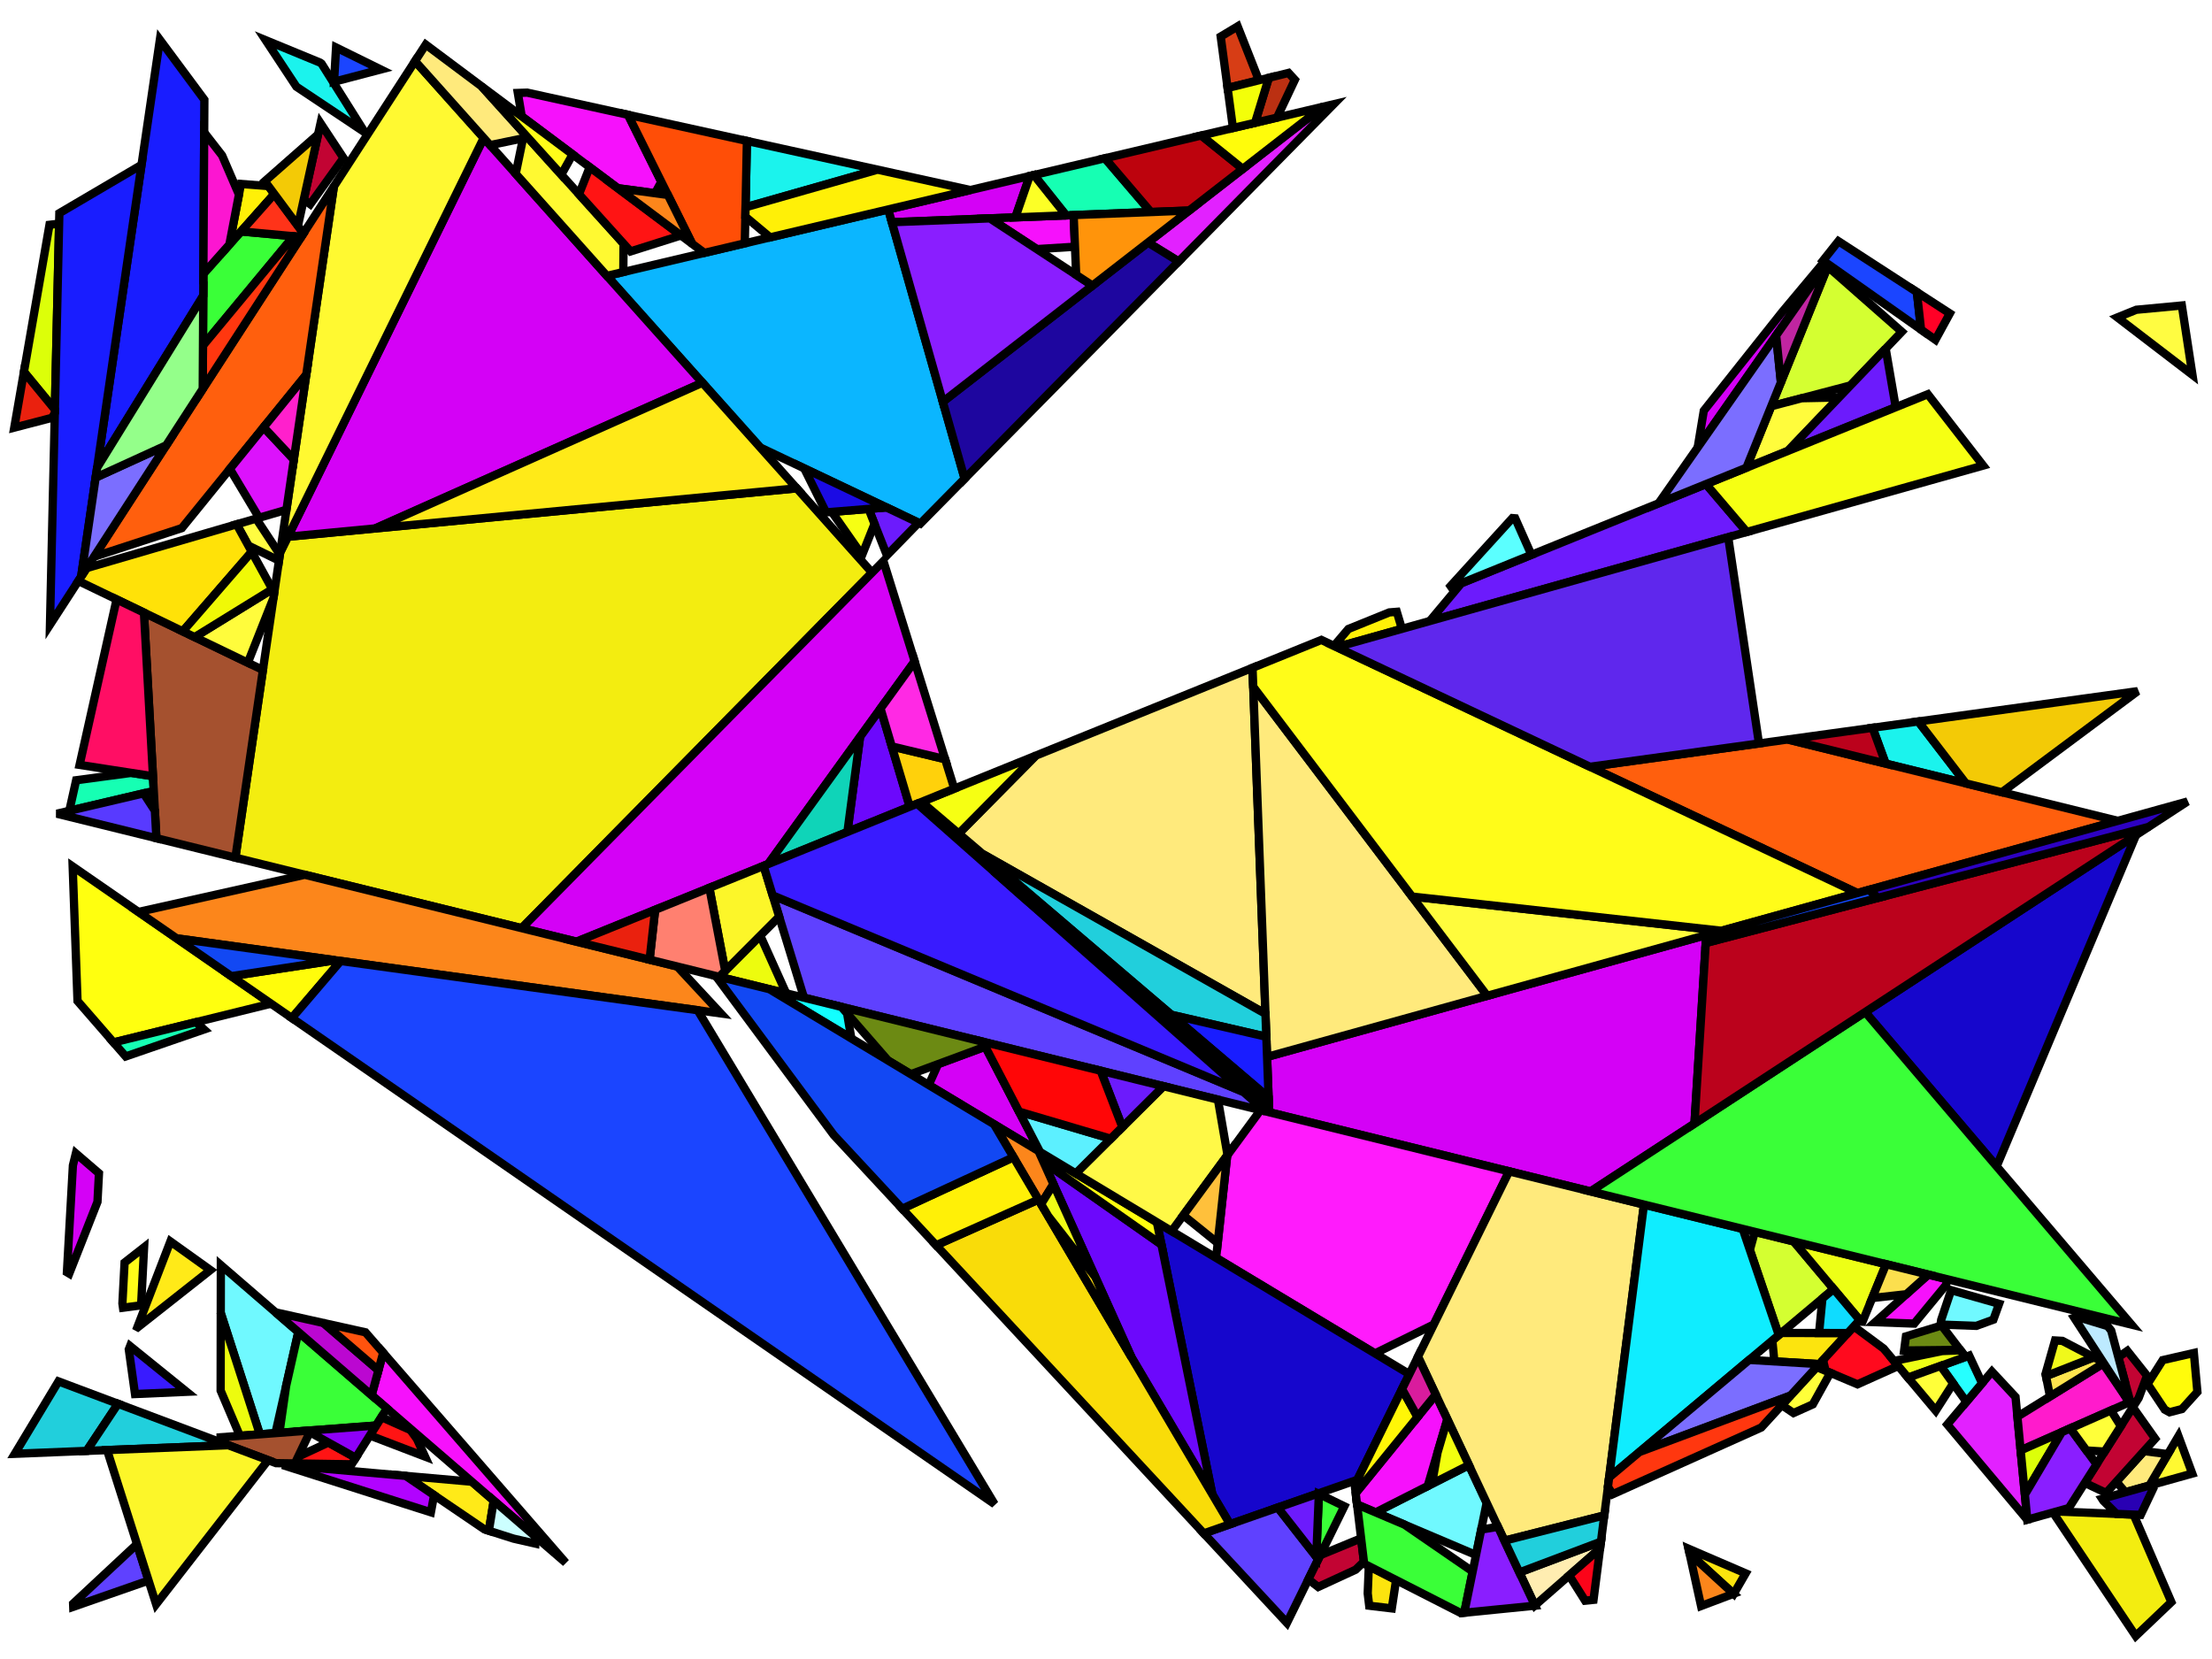 <?xml version="1.0" encoding="iso-8859-1" standalone="no"?>
<!DOCTYPE svg PUBLIC "-//W3C//DTD SVG 1.0//EN" "http://www.w3.org/TR/2001/REC-SVG-20010904/DTD/svg10.dtd">
<svg xmlns="http://www.w3.org/2000/svg" width="800" height="600">
<path style="fill:rgb(0, 0, 0);fill-opacity:0.0;fill-rule:evenodd;stroke:rgb(0, 0, 0);stroke-width:0.0;" d="M 0, 600 L 800, 600 L 800, 0 L 0, 0 z "/>
<path style="fill:rgb(27, 243, 237);fill-opacity:1.0;fill-rule:evenodd;stroke:rgb(0, 0, 0);stroke-width:3.0;" d="M 317.383, 61.359 L 269.634, 74.96 L 270.126, 50.971 z "/>
<path style="fill:rgb(27, 243, 237);fill-opacity:1.0;fill-rule:evenodd;stroke:rgb(0, 0, 0);stroke-width:3.0;" d="M 710.989, 283.326 L 681.966, 276.172 L 677.236, 263.209 L 693.774, 260.925 z "/>
<path style="fill:rgb(27, 243, 237);fill-opacity:1.0;fill-rule:evenodd;stroke:rgb(0, 0, 0);stroke-width:3.0;" d="M 115.796, 22.654 L 116.311, 23.044 L 131.937, 47.868 L 107.188, 31.342 L 96.092, 14.541 z "/>
<path style="fill:rgb(11, 182, 255);fill-opacity:1.0;fill-rule:evenodd;stroke:rgb(0, 0, 0);stroke-width:3.0;" d="M 348.874, 173.121 L 332.863, 189.368 L 274.957, 161.838 L 219.508, 99.777 L 321.247, 75.744 z "/>
<path style="fill:rgb(243, 237, 16);fill-opacity:1.0;fill-rule:evenodd;stroke:rgb(0, 0, 0);stroke-width:3.0;" d="M 315.393, 207.096 L 188.674, 335.687 L 85.127, 310.186 L 101.328, 199.803 L 104.121, 194.115 L 288.152, 176.606 z "/>
<path style="fill:rgb(243, 237, 16);fill-opacity:1.0;fill-rule:evenodd;stroke:rgb(0, 0, 0);stroke-width:3.0;" d="M 771.658, 547.781 L 785.299, 579.406 L 772.422, 591.677 L 742.492, 547.009 L 743.809, 546.641 z "/>
<path style="fill:rgb(212, 1, 246);fill-opacity:1.0;fill-rule:evenodd;stroke:rgb(0, 0, 0);stroke-width:3.0;" d="M 35.793, 424.324 L 35.254, 434.664 L 25.037, 460.623 L 24.205, 460.125 L 26.366, 421.487 L 27.435, 417.138 z "/>
<path style="fill:rgb(212, 1, 246);fill-opacity:1.0;fill-rule:evenodd;stroke:rgb(0, 0, 0);stroke-width:3.0;" d="M 612.829, 406.365 L 575.277, 430.9 L 459.004, 402.264 L 458.255, 382.233 L 617.078, 338.166 z "/>
<path style="fill:rgb(212, 1, 246);fill-opacity:1.0;fill-rule:evenodd;stroke:rgb(0, 0, 0);stroke-width:3.0;" d="M 367.233, 78.614 L 322.56, 80.372 L 321.247, 75.744 L 372.402, 63.661 z "/>
<path style="fill:rgb(212, 1, 246);fill-opacity:1.0;fill-rule:evenodd;stroke:rgb(0, 0, 0);stroke-width:3.0;" d="M 660.66, 95.178 L 614.005, 161.809 L 616.203, 148.538 L 644.615, 112.76 L 659.818, 94.585 z "/>
<path style="fill:rgb(212, 1, 246);fill-opacity:1.0;fill-rule:evenodd;stroke:rgb(0, 0, 0);stroke-width:3.0;" d="M 376.129, 416.611 L 335.885, 392.403 L 339.266, 384.852 L 356.341, 378.531 z "/>
<path style="fill:rgb(212, 1, 246);fill-opacity:1.0;fill-rule:evenodd;stroke:rgb(0, 0, 0);stroke-width:3.0;" d="M 254.039, 138.426 L 135.704, 191.11 L 104.121, 194.115 L 174.938, 49.892 z "/>
<path style="fill:rgb(212, 1, 246);fill-opacity:1.0;fill-rule:evenodd;stroke:rgb(0, 0, 0);stroke-width:3.0;" d="M 330.797, 239.181 L 277.804, 312.502 L 208.515, 340.574 L 188.674, 335.687 L 319.503, 202.925 z "/>
<path style="fill:rgb(226, 33, 255);fill-opacity:1.0;fill-rule:evenodd;stroke:rgb(0, 0, 0);stroke-width:3.0;" d="M 426.283, 94.568 L 415.167, 87.705 L 478.365, 38.63 L 482.33, 37.694 z "/>
<path style="fill:rgb(226, 33, 255);fill-opacity:1.0;fill-rule:evenodd;stroke:rgb(0, 0, 0);stroke-width:3.0;" d="M 728.941, 505.221 L 733.196, 549.607 L 733.169, 549.614 L 704.273, 515.176 L 720.399, 496.047 z "/>
<path style="fill:rgb(255, 27, 252);fill-opacity:1.0;fill-rule:evenodd;stroke:rgb(0, 0, 0);stroke-width:3.0;" d="M 545.806, 423.642 L 518.555, 479.013 L 497.274, 489.485 L 439.821, 454.924 L 443.828, 417.902 L 455.878, 401.494 z "/>
<path style="fill:rgb(255, 27, 204);fill-opacity:1.0;fill-rule:evenodd;stroke:rgb(0, 0, 0);stroke-width:3.0;" d="M 767.942, 503.905 L 770.064, 507.168 L 730.793, 524.541 L 729.624, 512.346 L 760.577, 493.172 z "/>
<path style="fill:rgb(112, 249, 255);fill-opacity:1.0;fill-rule:evenodd;stroke:rgb(0, 0, 0);stroke-width:3.0;" d="M 537.674, 543.518 L 533.827, 562.39 L 497.534, 546.986 L 531.257, 529.869 z "/>
<path style="fill:rgb(112, 249, 255);fill-opacity:1.0;fill-rule:evenodd;stroke:rgb(0, 0, 0);stroke-width:3.0;" d="M 107.899, 481.731 L 99.615, 518.309 L 93.97, 518.736 L 79.843, 474.884 L 79.871, 457.541 z "/>
<path style="fill:rgb(112, 249, 255);fill-opacity:1.0;fill-rule:evenodd;stroke:rgb(0, 0, 0);stroke-width:3.0;" d="M 723.004, 471.541 L 720.933, 477.272 L 714.757, 479.52 L 701.809, 479.047 L 702.052, 477.346 L 705.661, 466.615 z "/>
<path style="fill:rgb(237, 252, 14);fill-opacity:1.0;fill-rule:evenodd;stroke:rgb(0, 0, 0);stroke-width:3.0;" d="M 93.97, 518.736 L 86.754, 519.281 L 79.797, 502.919 L 79.843, 474.884 z "/>
<path style="fill:rgb(237, 252, 14);fill-opacity:1.0;fill-rule:evenodd;stroke:rgb(0, 0, 0);stroke-width:3.0;" d="M 284.345, 359.249 L 260.107, 353.28 L 274.96, 338.378 z "/>
<path style="fill:rgb(255, 234, 24);fill-opacity:1.0;fill-rule:evenodd;stroke:rgb(0, 0, 0);stroke-width:3.0;" d="M 170.649, 535.886 L 178.574, 542.726 L 176.802, 553.624 L 175.198, 553.113 L 146.725, 533.774 z "/>
<path style="fill:rgb(255, 234, 24);fill-opacity:1.0;fill-rule:evenodd;stroke:rgb(0, 0, 0);stroke-width:3.0;" d="M 288.152, 176.606 L 135.704, 191.11 L 254.039, 138.426 z "/>
<path style="fill:rgb(255, 234, 24);fill-opacity:1.0;fill-rule:evenodd;stroke:rgb(0, 0, 0);stroke-width:3.0;" d="M 76.082, 459.334 L 49.836, 480.033 L 49.696, 479.957 L 61.623, 448.985 z "/>
<path style="fill:rgb(22, 6, 204);fill-opacity:1.0;fill-rule:evenodd;stroke:rgb(0, 0, 0);stroke-width:3.0;" d="M 722.111, 421.836 L 674.562, 366.031 L 772.518, 302.03 z "/>
<path style="fill:rgb(22, 6, 204);fill-opacity:1.0;fill-rule:evenodd;stroke:rgb(0, 0, 0);stroke-width:3.0;" d="M 509.717, 496.97 L 490.905, 535.194 L 444.849, 551.267 L 438.454, 540.428 L 418.403, 442.041 z "/>
<path style="fill:rgb(108, 8, 252);fill-opacity:1.0;fill-rule:evenodd;stroke:rgb(0, 0, 0);stroke-width:3.0;" d="M 329.024, 291.75 L 306.48, 300.884 L 311.056, 266.494 L 318.456, 256.255 z "/>
<path style="fill:rgb(108, 8, 252);fill-opacity:1.0;fill-rule:evenodd;stroke:rgb(0, 0, 0);stroke-width:3.0;" d="M 420.049, 450.116 L 438.454, 540.428 L 409.231, 490.902 L 377.325, 420.12 z "/>
<path style="fill:rgb(255, 255, 15);fill-opacity:1.0;fill-rule:evenodd;stroke:rgb(0, 0, 0);stroke-width:3.0;" d="M 98.029, 362.988 L 41.065, 377.013 L 28.036, 362.021 L 26.282, 313.362 z "/>
<path style="fill:rgb(255, 255, 15);fill-opacity:1.0;fill-rule:evenodd;stroke:rgb(0, 0, 0);stroke-width:3.0;" d="M 418.403, 442.041 L 420.049, 450.116 L 377.325, 420.12 L 375.599, 416.292 z "/>
<path style="fill:rgb(30, 6, 159);fill-opacity:1.0;fill-rule:evenodd;stroke:rgb(0, 0, 0);stroke-width:3.0;" d="M 426.283, 94.568 L 348.874, 173.121 L 340.984, 145.31 L 415.167, 87.705 z "/>
<path style="fill:rgb(95, 65, 255);fill-opacity:1.0;fill-rule:evenodd;stroke:rgb(0, 0, 0);stroke-width:3.0;" d="M 53.737, 571.633 L 26.484, 581.131 L 26.44, 579.974 L 49.54, 558.44 z "/>
<path style="fill:rgb(95, 65, 255);fill-opacity:1.0;fill-rule:evenodd;stroke:rgb(0, 0, 0);stroke-width:3.0;" d="M 449.692, 394.906 L 457.641, 401.928 L 290.771, 360.832 L 279.442, 323.832 z "/>
<path style="fill:rgb(95, 65, 255);fill-opacity:1.0;fill-rule:evenodd;stroke:rgb(0, 0, 0);stroke-width:3.0;" d="M 476.764, 563.927 L 465.434, 586.948 L 435.366, 554.576 L 462.135, 545.234 z "/>
<path style="fill:rgb(246, 17, 252);fill-opacity:1.0;fill-rule:evenodd;stroke:rgb(0, 0, 0);stroke-width:3.0;" d="M 523.46, 513.284 L 516.347, 537.438 L 497.534, 546.986 L 490.796, 544.126 L 490.303, 540.018 L 519.263, 504.359 z "/>
<path style="fill:rgb(246, 17, 252);fill-opacity:1.0;fill-rule:evenodd;stroke:rgb(0, 0, 0);stroke-width:3.0;" d="M 204.613, 565.199 L 134.398, 504.6 L 138.59, 489.229 z "/>
<path style="fill:rgb(246, 17, 252);fill-opacity:1.0;fill-rule:evenodd;stroke:rgb(0, 0, 0);stroke-width:3.0;" d="M 227.135, 41.521 L 239.173, 65.723 L 236.918, 69.884 L 223.442, 68.066 L 188.692, 42.084 L 187.279, 33.617 L 190.656, 33.503 z "/>
<path style="fill:rgb(246, 17, 252);fill-opacity:1.0;fill-rule:evenodd;stroke:rgb(0, 0, 0);stroke-width:3.0;" d="M 388.784, 89.231 L 374.974, 90.094 L 357.996, 78.977 L 388.298, 77.785 z "/>
<path style="fill:rgb(246, 17, 252);fill-opacity:1.0;fill-rule:evenodd;stroke:rgb(0, 0, 0);stroke-width:3.0;" d="M 704.154, 462.64 L 703.865, 464.664 L 692.3, 478.699 L 678.18, 478.183 L 697.378, 460.971 z "/>
<path style="fill:rgb(255, 249, 49);fill-opacity:1.0;fill-rule:evenodd;stroke:rgb(0, 0, 0);stroke-width:3.0;" d="M 792.859, 532.932 L 777.341, 537.269 L 787.867, 519.417 z "/>
<path style="fill:rgb(255, 249, 49);fill-opacity:1.0;fill-rule:evenodd;stroke:rgb(0, 0, 0);stroke-width:3.0;" d="M 225.521, 88.112 L 225.423, 98.38 L 219.508, 99.777 L 186.515, 62.849 L 189.162, 50.028 L 190.837, 49.682 z "/>
<path style="fill:rgb(255, 249, 49);fill-opacity:1.0;fill-rule:evenodd;stroke:rgb(0, 0, 0);stroke-width:3.0;" d="M 174.938, 49.892 L 101.328, 199.803 L 120.76, 67.411 L 150.108, 22.101 z "/>
<path style="fill:rgb(15, 212, 184);fill-opacity:1.0;fill-rule:evenodd;stroke:rgb(0, 0, 0);stroke-width:3.0;" d="M 306.48, 300.884 L 277.804, 312.502 L 311.056, 266.494 z "/>
<path style="fill:rgb(215, 61, 21);fill-opacity:1.0;fill-rule:evenodd;stroke:rgb(0, 0, 0);stroke-width:3.0;" d="M 455.3, 29.025 L 443.976, 31.83 L 441.485, 13.22 L 447.615, 9.533 z "/>
<path style="fill:rgb(255, 249, 71);fill-opacity:1.0;fill-rule:evenodd;stroke:rgb(0, 0, 0);stroke-width:3.0;" d="M 440.486, 397.703 L 443.945, 417.744 L 423.743, 445.253 L 389.057, 424.388 L 420.777, 392.849 z "/>
<path style="fill:rgb(255, 234, 124);fill-opacity:1.0;fill-rule:evenodd;stroke:rgb(0, 0, 0);stroke-width:3.0;" d="M 174.2, 31.248 L 190.837, 49.682 L 177.256, 52.486 L 150.108, 22.101 L 153.976, 16.127 z "/>
<path style="fill:rgb(255, 234, 124);fill-opacity:1.0;fill-rule:evenodd;stroke:rgb(0, 0, 0);stroke-width:3.0;" d="M 594.564, 435.65 L 580.217, 548.06 L 544.11, 557.206 L 512.823, 490.66 L 545.806, 423.642 z "/>
<path style="fill:rgb(255, 234, 124);fill-opacity:1.0;fill-rule:evenodd;stroke:rgb(0, 0, 0);stroke-width:3.0;" d="M 784.04, 525.907 L 777.341, 537.269 L 768.697, 539.685 L 765.391, 535.891 L 775.391, 524.814 z "/>
<path style="fill:rgb(255, 234, 124);fill-opacity:1.0;fill-rule:evenodd;stroke:rgb(0, 0, 0);stroke-width:3.0;" d="M 457.673, 366.656 L 355.376, 308.841 L 346.744, 301.486 L 374.635, 273.271 L 452.997, 241.523 z "/>
<path style="fill:rgb(255, 234, 124);fill-opacity:1.0;fill-rule:evenodd;stroke:rgb(0, 0, 0);stroke-width:3.0;" d="M 537.87, 360.143 L 458.255, 382.233 L 453.254, 248.402 z "/>
<path style="fill:rgb(212, 255, 49);fill-opacity:1.0;fill-rule:evenodd;stroke:rgb(0, 0, 0);stroke-width:3.0;" d="M 648.74, 448.992 L 663.168, 466.187 L 643.321, 482.843 L 632.864, 452.066 L 634.654, 445.523 z "/>
<path style="fill:rgb(212, 255, 49);fill-opacity:1.0;fill-rule:evenodd;stroke:rgb(0, 0, 0);stroke-width:3.0;" d="M 687.806, 119.982 L 669.253, 139.393 L 640.597, 146.916 L 661.016, 96.415 z "/>
<path style="fill:rgb(255, 95, 13);fill-opacity:1.0;fill-rule:evenodd;stroke:rgb(0, 0, 0);stroke-width:3.0;" d="M 765.924, 296.867 L 671.765, 322.993 L 575.047, 277.319 L 646.56, 267.444 z "/>
<path style="fill:rgb(255, 95, 13);fill-opacity:1.0;fill-rule:evenodd;stroke:rgb(0, 0, 0);stroke-width:3.0;" d="M 110.762, 135.529 L 65.764, 190.994 L 34.002, 201.357 L 120.76, 67.411 z "/>
<path style="fill:rgb(194, 4, 51);fill-opacity:1.0;fill-rule:evenodd;stroke:rgb(0, 0, 0);stroke-width:3.0;" d="M 124.222, 57.135 L 112.201, 73.861 L 109.86, 72.131 L 115.927, 44.575 z "/>
<path style="fill:rgb(194, 4, 51);fill-opacity:1.0;fill-rule:evenodd;stroke:rgb(0, 0, 0);stroke-width:3.0;" d="M 779.44, 520.329 L 761.728, 539.95 L 753.991, 536.308 L 771.366, 508.935 z "/>
<path style="fill:rgb(194, 4, 51);fill-opacity:1.0;fill-rule:evenodd;stroke:rgb(0, 0, 0);stroke-width:3.0;" d="M 493.278, 564.818 L 490.314, 567.693 L 476.758, 573.946 L 473.184, 571.2 L 477.494, 562.445 L 492.262, 556.347 z "/>
<path style="fill:rgb(194, 4, 51);fill-opacity:1.0;fill-rule:evenodd;stroke:rgb(0, 0, 0);stroke-width:3.0;" d="M 776.5, 497.53 L 773.489, 505.591 L 771.291, 509.055 L 770.813, 508.32 L 766.126, 490.851 L 769.375, 488.564 z "/>
<path style="fill:rgb(255, 237, 177);fill-opacity:1.0;fill-rule:evenodd;stroke:rgb(0, 0, 0);stroke-width:3.0;" d="M 578.693, 560.006 L 555.118, 580.619 L 549.51, 568.69 L 579.004, 557.566 z "/>
<path style="fill:rgb(38, 255, 255);fill-opacity:1.0;fill-rule:evenodd;stroke:rgb(0, 0, 0);stroke-width:3.0;" d="M 716.851, 500.256 L 711.173, 506.991 L 701.835, 494.005 L 712.172, 490.271 z "/>
<path style="fill:rgb(249, 220, 9);fill-opacity:1.0;fill-rule:evenodd;stroke:rgb(0, 0, 0);stroke-width:3.0;" d="M 444.849, 551.267 L 435.366, 554.576 L 338.56, 450.353 L 375.569, 433.85 z "/>
<path style="fill:rgb(252, 228, 14);fill-opacity:1.0;fill-rule:evenodd;stroke:rgb(0, 0, 0);stroke-width:3.0;" d="M 631.337, 569.024 L 627.032, 576.468 L 611.045, 561.844 L 610.666, 560.117 z "/>
<path style="fill:rgb(252, 228, 14);fill-opacity:1.0;fill-rule:evenodd;stroke:rgb(0, 0, 0);stroke-width:3.0;" d="M 668.266, 482.117 L 657.983, 493.349 L 641.721, 492.373 L 640.991, 484.799 L 644.226, 482.083 z "/>
<path style="fill:rgb(252, 228, 14);fill-opacity:1.0;fill-rule:evenodd;stroke:rgb(0, 0, 0);stroke-width:3.0;" d="M 504.912, 571.445 L 503.363, 581.697 L 495.187, 580.731 L 494.65, 576.257 L 495.052, 566.419 z "/>
<path style="fill:rgb(255, 10, 30);fill-opacity:1.0;fill-rule:evenodd;stroke:rgb(0, 0, 0);stroke-width:3.0;" d="M 681.24, 487.726 L 686.529, 494.029 L 671.784, 500.652 L 660.243, 495.778 L 659.328, 491.879 L 670.458, 479.722 z "/>
<path style="fill:rgb(220, 255, 9);fill-opacity:1.0;fill-rule:evenodd;stroke:rgb(0, 0, 0);stroke-width:3.0;" d="M 19.848, 148.114 L 8.655, 134.496 L 17.896, 81.305 L 21.381, 80.883 z "/>
<path style="fill:rgb(220, 255, 9);fill-opacity:1.0;fill-rule:evenodd;stroke:rgb(0, 0, 0);stroke-width:3.0;" d="M 732.966, 539.435 L 732.198, 539.196 L 730.793, 524.541 L 745.679, 517.956 z "/>
<path style="fill:rgb(237, 255, 22);fill-opacity:1.0;fill-rule:evenodd;stroke:rgb(0, 0, 0);stroke-width:3.0;" d="M 710.874, 490.74 L 690.073, 498.253 L 684.998, 492.204 L 702.446, 488.625 L 709.064, 488.367 z "/>
<path style="fill:rgb(237, 255, 22);fill-opacity:1.0;fill-rule:evenodd;stroke:rgb(0, 0, 0);stroke-width:3.0;" d="M 682.128, 457.215 L 673.608, 478.016 L 673.076, 477.996 L 648.74, 448.992 z "/>
<path style="fill:rgb(108, 138, 19);fill-opacity:1.0;fill-rule:evenodd;stroke:rgb(0, 0, 0);stroke-width:3.0;" d="M 708.935, 488.198 L 688.653, 488.424 L 689.313, 483.323 L 702.213, 479.383 z "/>
<path style="fill:rgb(108, 138, 19);fill-opacity:1.0;fill-rule:evenodd;stroke:rgb(0, 0, 0);stroke-width:3.0;" d="M 355.417, 376.753 L 356.341, 378.531 L 329.402, 388.502 L 321.185, 383.56 L 304.314, 364.167 z "/>
<path style="fill:rgb(22, 255, 179);fill-opacity:1.0;fill-rule:evenodd;stroke:rgb(0, 0, 0);stroke-width:3.0;" d="M 73.78, 372.324 L 45.464, 382.075 L 41.065, 377.013 L 70.856, 369.678 z "/>
<path style="fill:rgb(22, 255, 179);fill-opacity:1.0;fill-rule:evenodd;stroke:rgb(0, 0, 0);stroke-width:3.0;" d="M 55.327, 280.736 L 55.621, 286.056 L 25.071, 293.234 L 27.541, 282.187 L 47.477, 279.523 z "/>
<path style="fill:rgb(22, 255, 179);fill-opacity:1.0;fill-rule:evenodd;stroke:rgb(0, 0, 0);stroke-width:3.0;" d="M 416.244, 76.685 L 385.574, 77.892 L 373.926, 63.301 L 399.617, 57.232 z "/>
<path style="fill:rgb(189, 3, 13);fill-opacity:1.0;fill-rule:evenodd;stroke:rgb(0, 0, 0);stroke-width:3.0;" d="M 449.466, 61.071 L 430.058, 76.142 L 416.244, 76.685 L 399.617, 57.232 L 434.476, 48.998 z "/>
<path style="fill:rgb(255, 252, 11);fill-opacity:1.0;fill-rule:evenodd;stroke:rgb(0, 0, 0);stroke-width:3.0;" d="M 794.716, 503.407 L 789.129, 509.596 L 784.639, 510.764 L 782.919, 509.819 L 776.709, 500.518 L 782.178, 491.903 L 793.442, 489.321 z "/>
<path style="fill:rgb(255, 252, 11);fill-opacity:1.0;fill-rule:evenodd;stroke:rgb(0, 0, 0);stroke-width:3.0;" d="M 123.205, 347.551 L 105.559, 368.197 L 83.645, 353.039 L 121.292, 347.288 z "/>
<path style="fill:rgb(255, 252, 11);fill-opacity:1.0;fill-rule:evenodd;stroke:rgb(0, 0, 0);stroke-width:3.0;" d="M 449.466, 61.071 L 434.476, 48.998 L 478.365, 38.63 z "/>
<path style="fill:rgb(15, 237, 255);fill-opacity:1.0;fill-rule:evenodd;stroke:rgb(0, 0, 0);stroke-width:3.0;" d="M 630.275, 444.445 L 643.321, 482.843 L 581.97, 534.328 L 594.564, 435.65 z "/>
<path style="fill:rgb(92, 240, 255);fill-opacity:1.0;fill-rule:evenodd;stroke:rgb(0, 0, 0);stroke-width:3.0;" d="M 401.695, 411.822 L 389.057, 424.388 L 376.129, 416.611 L 368.553, 402.032 z "/>
<path style="fill:rgb(58, 255, 56);fill-opacity:1.0;fill-rule:evenodd;stroke:rgb(0, 0, 0);stroke-width:3.0;" d="M 507.972, 551.416 L 532.611, 568.355 L 529.571, 583.269 L 528.346, 583.391 L 493.367, 565.56 L 490.796, 544.126 z "/>
<path style="fill:rgb(58, 255, 56);fill-opacity:1.0;fill-rule:evenodd;stroke:rgb(0, 0, 0);stroke-width:3.0;" d="M 139.926, 509.372 L 136.027, 515.558 L 101.052, 518.201 L 103.477, 501.26 L 107.899, 481.731 z "/>
<path style="fill:rgb(58, 255, 56);fill-opacity:1.0;fill-rule:evenodd;stroke:rgb(0, 0, 0);stroke-width:3.0;" d="M 106.179, 85.435 L 73.409, 124.981 L 73.556, 99.021 L 87.171, 83.704 z "/>
<path style="fill:rgb(58, 255, 56);fill-opacity:1.0;fill-rule:evenodd;stroke:rgb(0, 0, 0);stroke-width:3.0;" d="M 486.187, 544.78 L 476.764, 563.927 L 476.049, 563.014 L 476.987, 540.309 z "/>
<path style="fill:rgb(58, 255, 56);fill-opacity:1.0;fill-rule:evenodd;stroke:rgb(0, 0, 0);stroke-width:3.0;" d="M 770.882, 479.073 L 575.277, 430.9 L 674.562, 366.031 z "/>
<path style="fill:rgb(138, 30, 255);fill-opacity:1.0;fill-rule:evenodd;stroke:rgb(0, 0, 0);stroke-width:3.0;" d="M 758.257, 529.588 L 748.214, 545.409 L 733.196, 549.607 L 732.325, 540.519 L 745.679, 517.956 L 748.761, 516.592 z "/>
<path style="fill:rgb(138, 30, 255);fill-opacity:1.0;fill-rule:evenodd;stroke:rgb(0, 0, 0);stroke-width:3.0;" d="M 555.163, 580.714 L 529.571, 583.269 L 535.701, 553.196 L 541.749, 552.184 z "/>
<path style="fill:rgb(138, 30, 255);fill-opacity:1.0;fill-rule:evenodd;stroke:rgb(0, 0, 0);stroke-width:3.0;" d="M 395.111, 103.279 L 340.984, 145.31 L 322.56, 80.372 L 357.996, 78.977 z "/>
<path style="fill:rgb(255, 78, 7);fill-opacity:1.0;fill-rule:evenodd;stroke:rgb(0, 0, 0);stroke-width:3.0;" d="M 270.126, 50.971 L 269.366, 88 L 254.728, 91.458 L 250.342, 88.178 L 227.135, 41.521 z "/>
<path style="fill:rgb(255, 20, 20);fill-opacity:1.0;fill-rule:evenodd;stroke:rgb(0, 0, 0);stroke-width:3.0;" d="M 246.294, 85.151 L 228.056, 90.921 L 209.399, 70.248 L 213.274, 60.463 z "/>
<path style="fill:rgb(255, 20, 20);fill-opacity:1.0;fill-rule:evenodd;stroke:rgb(0, 0, 0);stroke-width:3.0;" d="M 128.671, 527.226 L 127.185, 529.584 L 106.651, 529.271 L 107.821, 526.822 L 118.761, 521.712 z "/>
<path style="fill:rgb(255, 20, 20);fill-opacity:1.0;fill-rule:evenodd;stroke:rgb(0, 0, 0);stroke-width:3.0;" d="M 148.467, 517.209 L 150.788, 520.415 L 153.723, 526.803 L 133.756, 519.16 L 137.944, 512.517 z "/>
<path style="fill:rgb(165, 81, 47);fill-opacity:1.0;fill-rule:evenodd;stroke:rgb(0, 0, 0);stroke-width:3.0;" d="M 112.046, 517.976 L 106.651, 529.271 L 99.83, 529.167 L 79.767, 521.629 L 79.77, 519.809 L 111.087, 517.442 z "/>
<path style="fill:rgb(165, 81, 47);fill-opacity:1.0;fill-rule:evenodd;stroke:rgb(0, 0, 0);stroke-width:3.0;" d="M 95.088, 242.317 L 85.127, 310.186 L 56.565, 303.151 L 52.058, 221.561 z "/>
<path style="fill:rgb(255, 252, 60);fill-opacity:1.0;fill-rule:evenodd;stroke:rgb(0, 0, 0);stroke-width:3.0;" d="M 646.612, 163.081 L 631.601, 169.163 L 640.597, 146.916 L 651.629, 144.02 L 665.096, 143.743 z "/>
<path style="fill:rgb(255, 252, 60);fill-opacity:1.0;fill-rule:evenodd;stroke:rgb(0, 0, 0);stroke-width:3.0;" d="M 99.187, 214.394 L 98.914, 216.254 L 89.633, 239.686 L 70.406, 230.411 L 98.474, 213.097 z "/>
<path style="fill:rgb(255, 252, 60);fill-opacity:1.0;fill-rule:evenodd;stroke:rgb(0, 0, 0);stroke-width:3.0;" d="M 622.62, 336.628 L 537.87, 360.143 L 510.689, 324.248 z "/>
<path style="fill:rgb(255, 252, 25);fill-opacity:1.0;fill-rule:evenodd;stroke:rgb(0, 0, 0);stroke-width:3.0;" d="M 207.098, 55.845 L 203.009, 63.169 L 174.2, 31.248 z "/>
<path style="fill:rgb(255, 252, 25);fill-opacity:1.0;fill-rule:evenodd;stroke:rgb(0, 0, 0);stroke-width:3.0;" d="M 51.034, 472.087 L 44.487, 472.942 L 44.271, 471.389 L 45.052, 456.635 L 52.114, 451.106 z "/>
<path style="fill:rgb(255, 252, 25);fill-opacity:1.0;fill-rule:evenodd;stroke:rgb(0, 0, 0);stroke-width:3.0;" d="M 671.765, 322.993 L 622.62, 336.628 L 510.689, 324.248 L 453.254, 248.402 L 452.997, 241.523 L 477.89, 231.438 z "/>
<path style="fill:rgb(33, 207, 220);fill-opacity:1.0;fill-rule:evenodd;stroke:rgb(0, 0, 0);stroke-width:3.0;" d="M 42.675, 507.693 L 31.343, 524.738 L 5.369, 525.78 L 21.14, 499.602 z "/>
<path style="fill:rgb(33, 207, 220);fill-opacity:1.0;fill-rule:evenodd;stroke:rgb(0, 0, 0);stroke-width:3.0;" d="M 457.673, 366.656 L 457.983, 374.958 L 423.657, 367.024 L 355.376, 308.841 z "/>
<path style="fill:rgb(33, 207, 220);fill-opacity:1.0;fill-rule:evenodd;stroke:rgb(0, 0, 0);stroke-width:3.0;" d="M 579.004, 557.566 L 549.51, 568.69 L 544.11, 557.206 L 580.217, 548.06 z "/>
<path style="fill:rgb(33, 207, 220);fill-opacity:1.0;fill-rule:evenodd;stroke:rgb(0, 0, 0);stroke-width:3.0;" d="M 82.578, 522.685 L 31.343, 524.738 L 42.675, 507.693 z "/>
<path style="fill:rgb(252, 246, 41);fill-opacity:1.0;fill-rule:evenodd;stroke:rgb(0, 0, 0);stroke-width:3.0;" d="M 96.956, 528.087 L 56.462, 580.199 L 38.724, 524.443 L 82.578, 522.685 z "/>
<path style="fill:rgb(252, 246, 41);fill-opacity:1.0;fill-rule:evenodd;stroke:rgb(0, 0, 0);stroke-width:3.0;" d="M 281.796, 331.521 L 262.277, 351.103 L 256.547, 321.114 L 276.174, 313.162 z "/>
<path style="fill:rgb(255, 252, 65);fill-opacity:1.0;fill-rule:evenodd;stroke:rgb(0, 0, 0);stroke-width:3.0;" d="M 101.215, 200.573 L 100.897, 202.739 L 89.806, 197.309 L 85.586, 189.623 L 92.638, 187.564 z "/>
<path style="fill:rgb(255, 252, 65);fill-opacity:1.0;fill-rule:evenodd;stroke:rgb(0, 0, 0);stroke-width:3.0;" d="M 792.931, 135.58 L 765.788, 114.798 L 772.622, 112.029 L 789.094, 110.485 z "/>
<path style="fill:rgb(255, 192, 59);fill-opacity:1.0;fill-rule:evenodd;stroke:rgb(0, 0, 0);stroke-width:3.0;" d="M 440.4, 449.571 L 427.949, 439.526 L 443.828, 417.902 z "/>
<path style="fill:rgb(18, 255, 255);fill-opacity:1.0;fill-rule:evenodd;stroke:rgb(0, 0, 0);stroke-width:3.0;" d="M 304.314, 364.167 L 306.372, 366.533 L 307.9, 375.568 L 278.294, 357.759 z "/>
<path style="fill:rgb(108, 27, 252);fill-opacity:1.0;fill-rule:evenodd;stroke:rgb(0, 0, 0);stroke-width:3.0;" d="M 685.621, 147.277 L 646.612, 163.081 L 681.472, 126.609 L 682.061, 126.558 z "/>
<path style="fill:rgb(108, 27, 252);fill-opacity:1.0;fill-rule:evenodd;stroke:rgb(0, 0, 0);stroke-width:3.0;" d="M 332.23, 189.067 L 320.76, 200.847 L 314.142, 184.053 L 320.584, 183.53 z "/>
<path style="fill:rgb(108, 27, 252);fill-opacity:1.0;fill-rule:evenodd;stroke:rgb(0, 0, 0);stroke-width:3.0;" d="M 420.777, 392.849 L 405.91, 407.631 L 398.074, 387.258 z "/>
<path style="fill:rgb(108, 27, 252);fill-opacity:1.0;fill-rule:evenodd;stroke:rgb(0, 0, 0);stroke-width:3.0;" d="M 476.987, 540.309 L 476.049, 563.014 L 462.135, 545.234 L 476.678, 540.159 z "/>
<path style="fill:rgb(108, 27, 252);fill-opacity:1.0;fill-rule:evenodd;stroke:rgb(0, 0, 0);stroke-width:3.0;" d="M 631.76, 192.39 L 517.106, 224.596 L 528.535, 210.92 L 616.998, 175.079 z "/>
<path style="fill:rgb(246, 255, 19);fill-opacity:1.0;fill-rule:evenodd;stroke:rgb(0, 0, 0);stroke-width:3.0;" d="M 316.278, 189.473 L 311.772, 200.765 L 300.824, 185.134 L 314.142, 184.053 z "/>
<path style="fill:rgb(246, 255, 19);fill-opacity:1.0;fill-rule:evenodd;stroke:rgb(0, 0, 0);stroke-width:3.0;" d="M 346.744, 301.486 L 333.29, 290.022 L 374.635, 273.271 z "/>
<path style="fill:rgb(246, 255, 19);fill-opacity:1.0;fill-rule:evenodd;stroke:rgb(0, 0, 0);stroke-width:3.0;" d="M 717.238, 168.38 L 631.76, 192.39 L 616.998, 175.079 L 697.218, 142.578 z "/>
<path style="fill:rgb(252, 134, 27);fill-opacity:1.0;fill-rule:evenodd;stroke:rgb(0, 0, 0);stroke-width:3.0;" d="M 241.553, 70.509 L 250.342, 88.178 L 223.442, 68.066 z "/>
<path style="fill:rgb(252, 134, 27);fill-opacity:1.0;fill-rule:evenodd;stroke:rgb(0, 0, 0);stroke-width:3.0;" d="M 626.962, 576.404 L 615.214, 580.835 L 611.045, 561.844 z "/>
<path style="fill:rgb(252, 134, 27);fill-opacity:1.0;fill-rule:evenodd;stroke:rgb(0, 0, 0);stroke-width:3.0;" d="M 375.599, 416.292 L 380.994, 428.26 L 376.527, 435.474 L 359.493, 406.604 z "/>
<path style="fill:rgb(252, 134, 27);fill-opacity:1.0;fill-rule:evenodd;stroke:rgb(0, 0, 0);stroke-width:3.0;" d="M 244.922, 349.54 L 260.691, 366.517 L 63.881, 339.368 L 50.073, 329.817 L 110.227, 316.367 z "/>
<path style="fill:rgb(252, 255, 38);fill-opacity:1.0;fill-rule:evenodd;stroke:rgb(0, 0, 0);stroke-width:3.0;" d="M 385.574, 77.892 L 367.233, 78.614 L 372.402, 63.661 L 373.926, 63.301 z "/>
<path style="fill:rgb(255, 209, 11);fill-opacity:1.0;fill-rule:evenodd;stroke:rgb(0, 0, 0);stroke-width:3.0;" d="M 341.819, 274.566 L 345.138, 285.222 L 329.024, 291.75 L 322.535, 269.954 z "/>
<path style="fill:rgb(255, 41, 228);fill-opacity:1.0;fill-rule:evenodd;stroke:rgb(0, 0, 0);stroke-width:3.0;" d="M 341.819, 274.566 L 322.535, 269.954 L 318.456, 256.255 L 330.797, 239.181 z "/>
<path style="fill:rgb(25, 29, 255);fill-opacity:1.0;fill-rule:evenodd;stroke:rgb(0, 0, 0);stroke-width:3.0;" d="M 457.983, 374.958 L 458.806, 396.976 L 423.657, 367.024 z "/>
<path style="fill:rgb(25, 29, 255);fill-opacity:1.0;fill-rule:evenodd;stroke:rgb(0, 0, 0);stroke-width:3.0;" d="M 73.913, 36.075 L 73.511, 106.943 L 35.124, 169.141 L 57.821, 14.383 z "/>
<path style="fill:rgb(25, 29, 255);fill-opacity:1.0;fill-rule:evenodd;stroke:rgb(0, 0, 0);stroke-width:3.0;" d="M 29.345, 208.547 L 18.074, 225.949 L 21.467, 77.089 L 51.187, 59.618 z "/>
<path style="fill:rgb(255, 240, 7);fill-opacity:1.0;fill-rule:evenodd;stroke:rgb(0, 0, 0);stroke-width:3.0;" d="M 507.022, 227.429 L 486.474, 233.201 L 483.528, 232.332 L 487.659, 227.48 L 502.45, 221.487 L 505.174, 221.271 z "/>
<path style="fill:rgb(255, 240, 7);fill-opacity:1.0;fill-rule:evenodd;stroke:rgb(0, 0, 0);stroke-width:3.0;" d="M 97.072, 67.293 L 99.204, 70.167 L 82.959, 88.443 L 87.154, 66.533 z "/>
<path style="fill:rgb(255, 240, 7);fill-opacity:1.0;fill-rule:evenodd;stroke:rgb(0, 0, 0);stroke-width:3.0;" d="M 350.929, 68.733 L 278.51, 85.84 L 269.564, 78.351 L 269.634, 74.96 L 317.383, 61.359 z "/>
<path style="fill:rgb(255, 240, 7);fill-opacity:1.0;fill-rule:evenodd;stroke:rgb(0, 0, 0);stroke-width:3.0;" d="M 375.569, 433.85 L 338.56, 450.353 L 326.305, 437.159 L 366.53, 418.529 z "/>
<path style="fill:rgb(18, 72, 243);fill-opacity:1.0;fill-rule:evenodd;stroke:rgb(0, 0, 0);stroke-width:3.0;" d="M 121.292, 347.288 L 83.645, 353.039 L 63.881, 339.368 z "/>
<path style="fill:rgb(18, 72, 243);fill-opacity:1.0;fill-rule:evenodd;stroke:rgb(0, 0, 0);stroke-width:3.0;" d="M 278.294, 357.759 L 359.493, 406.604 L 366.53, 418.529 L 326.305, 437.159 L 301.545, 410.501 L 258.882, 352.978 z "/>
<path style="fill:rgb(255, 255, 57);fill-opacity:1.0;fill-rule:evenodd;stroke:rgb(0, 0, 0);stroke-width:3.0;" d="M 661.964, 496.505 L 655.633, 507.905 L 648.651, 511.041 L 644.397, 508.188 L 657.009, 494.412 z "/>
<path style="fill:rgb(27, 11, 228);fill-opacity:1.0;fill-rule:evenodd;stroke:rgb(0, 0, 0);stroke-width:3.0;" d="M 320.584, 183.53 L 298.762, 185.302 L 290.85, 169.394 z "/>
<path style="fill:rgb(252, 22, 209);fill-opacity:1.0;fill-rule:evenodd;stroke:rgb(0, 0, 0);stroke-width:3.0;" d="M 80.329, 56.227 L 86.42, 70.365 L 82.959, 88.443 L 73.556, 99.021 L 73.846, 47.898 z "/>
<path style="fill:rgb(189, 234, 255);fill-opacity:1.0;fill-rule:evenodd;stroke:rgb(0, 0, 0);stroke-width:3.0;" d="M 762.249, 479.597 L 763.544, 481.226 L 768.562, 499.928 L 767.523, 503.26 L 750.156, 476.553 L 751.086, 476.217 z "/>
<path style="fill:rgb(255, 128, 112);fill-opacity:1.0;fill-rule:evenodd;stroke:rgb(0, 0, 0);stroke-width:3.0;" d="M 262.277, 351.103 L 260.107, 353.28 L 234.933, 347.08 L 236.942, 329.057 L 256.547, 321.114 z "/>
<path style="fill:rgb(234, 33, 14);fill-opacity:1.0;fill-rule:evenodd;stroke:rgb(0, 0, 0);stroke-width:3.0;" d="M 19.848, 148.114 L 19.821, 149.305 L 18.883, 151.087 L 5.152, 154.655 L 8.655, 134.496 z "/>
<path style="fill:rgb(234, 33, 14);fill-opacity:1.0;fill-rule:evenodd;stroke:rgb(0, 0, 0);stroke-width:3.0;" d="M 234.933, 347.08 L 208.515, 340.574 L 236.942, 329.057 z "/>
<path style="fill:rgb(187, 2, 28);fill-opacity:1.0;fill-rule:evenodd;stroke:rgb(0, 0, 0);stroke-width:3.0;" d="M 612.829, 406.365 L 616.899, 341.042 L 777.047, 299.07 z "/>
<path style="fill:rgb(187, 2, 28);fill-opacity:1.0;fill-rule:evenodd;stroke:rgb(0, 0, 0);stroke-width:3.0;" d="M 681.966, 276.172 L 646.56, 267.444 L 677.236, 263.209 z "/>
<path style="fill:rgb(255, 226, 8);fill-opacity:1.0;fill-rule:evenodd;stroke:rgb(0, 0, 0);stroke-width:3.0;" d="M 91.046, 199.568 L 66.1, 228.334 L 28.33, 210.115 L 31.346, 205.458 L 85.586, 189.623 z "/>
<path style="fill:rgb(88, 58, 255);fill-opacity:1.0;fill-rule:evenodd;stroke:rgb(0, 0, 0);stroke-width:3.0;" d="M 56.015, 293.199 L 56.565, 303.151 L 20.58, 294.289 L 51.93, 286.923 z "/>
<path style="fill:rgb(123, 110, 255);fill-opacity:1.0;fill-rule:evenodd;stroke:rgb(0, 0, 0);stroke-width:3.0;" d="M 644.087, 138.283 L 631.601, 169.163 L 599.848, 182.027 L 642.367, 121.302 z "/>
<path style="fill:rgb(123, 110, 255);fill-opacity:1.0;fill-rule:evenodd;stroke:rgb(0, 0, 0);stroke-width:3.0;" d="M 657.983, 493.349 L 647.556, 504.737 L 592.913, 525.144 L 632.615, 491.827 z "/>
<path style="fill:rgb(123, 110, 255);fill-opacity:1.0;fill-rule:evenodd;stroke:rgb(0, 0, 0);stroke-width:3.0;" d="M 29.345, 208.547 L 34.6, 172.713 L 60.101, 161.062 z "/>
<path style="fill:rgb(243, 255, 15);fill-opacity:1.0;fill-rule:evenodd;stroke:rgb(0, 0, 0);stroke-width:3.0;" d="M 531.257, 529.869 L 517.89, 536.654 L 519.898, 525.378 L 523.46, 513.284 z "/>
<path style="fill:rgb(192, 37, 161);fill-opacity:1.0;fill-rule:evenodd;stroke:rgb(0, 0, 0);stroke-width:3.0;" d="M 661.327, 95.648 L 644.087, 138.283 L 642.367, 121.302 L 660.66, 95.178 z "/>
<path style="fill:rgb(255, 148, 11);fill-opacity:1.0;fill-rule:evenodd;stroke:rgb(0, 0, 0);stroke-width:3.0;" d="M 395.111, 103.279 L 389.216, 99.418 L 388.298, 77.785 L 430.058, 76.142 z "/>
<path style="fill:rgb(57, 27, 255);fill-opacity:1.0;fill-rule:evenodd;stroke:rgb(0, 0, 0);stroke-width:3.0;" d="M 449.692, 394.906 L 279.442, 323.832 L 276.174, 313.162 L 331.697, 290.667 z "/>
<path style="fill:rgb(57, 27, 255);fill-opacity:1.0;fill-rule:evenodd;stroke:rgb(0, 0, 0);stroke-width:3.0;" d="M 67.49, 503.362 L 48.831, 504.174 L 46.586, 488.033 L 47.047, 486.835 z "/>
<path style="fill:rgb(142, 0, 249);fill-opacity:1.0;fill-rule:evenodd;stroke:rgb(0, 0, 0);stroke-width:3.0;" d="M 128.671, 527.226 L 111.087, 517.442 L 136.027, 515.558 z "/>
<path style="fill:rgb(255, 220, 13);fill-opacity:1.0;fill-rule:evenodd;stroke:rgb(0, 0, 0);stroke-width:3.0;" d="M 396.016, 461.585 L 409.231, 490.902 L 379.095, 439.826 z "/>
<path style="fill:rgb(240, 249, 6);fill-opacity:1.0;fill-rule:evenodd;stroke:rgb(0, 0, 0);stroke-width:3.0;" d="M 98.474, 213.097 L 70.406, 230.411 L 66.1, 228.334 L 91.046, 199.568 z "/>
<path style="fill:rgb(95, 39, 237);fill-opacity:1.0;fill-rule:evenodd;stroke:rgb(0, 0, 0);stroke-width:3.0;" d="M 636.157, 268.881 L 575.047, 277.319 L 483.432, 234.055 L 625.028, 194.281 z "/>
<path style="fill:rgb(15, 220, 255);fill-opacity:1.0;fill-rule:evenodd;stroke:rgb(0, 0, 0);stroke-width:3.0;" d="M 672.58, 477.405 L 668.266, 482.117 L 657.892, 482.102 L 659.1, 469.601 L 663.168, 466.187 z "/>
<path style="fill:rgb(255, 246, 7);fill-opacity:1.0;fill-rule:evenodd;stroke:rgb(0, 0, 0);stroke-width:3.0;" d="M 512.68, 512.465 L 490.303, 540.018 L 489.956, 537.123 L 507.062, 502.365 z "/>
<path style="fill:rgb(217, 28, 157);fill-opacity:1.0;fill-rule:evenodd;stroke:rgb(0, 0, 0);stroke-width:3.0;" d="M 519.263, 504.359 L 512.68, 512.465 L 507.062, 502.365 L 512.823, 490.66 z "/>
<path style="fill:rgb(91, 255, 255);fill-opacity:1.0;fill-rule:evenodd;stroke:rgb(0, 0, 0);stroke-width:3.0;" d="M 547.997, 187.458 L 553.857, 200.66 L 523.811, 212.833 L 546.987, 187.373 z "/>
<path style="fill:rgb(255, 255, 57);fill-opacity:1.0;fill-rule:evenodd;stroke:rgb(0, 0, 0);stroke-width:3.0;" d="M 767.024, 515.777 L 761.176, 524.99 L 754.599, 524.582 L 748.761, 516.592 L 763.453, 510.093 z "/>
<path style="fill:rgb(255, 255, 57);fill-opacity:1.0;fill-rule:evenodd;stroke:rgb(0, 0, 0);stroke-width:3.0;" d="M 706.395, 500.345 L 700.087, 510.188 L 690.073, 498.253 L 701.835, 494.005 z "/>
<path style="fill:rgb(187, 7, 209);fill-opacity:1.0;fill-rule:evenodd;stroke:rgb(0, 0, 0);stroke-width:3.0;" d="M 116.98, 478.472 L 136.86, 495.573 L 134.398, 504.6 L 99.67, 474.629 z "/>
<path style="fill:rgb(255, 83, 14);fill-opacity:1.0;fill-rule:evenodd;stroke:rgb(0, 0, 0);stroke-width:3.0;" d="M 132.171, 481.844 L 138.59, 489.229 L 136.86, 495.573 L 116.98, 478.472 z "/>
<path style="fill:rgb(234, 20, 102);fill-opacity:1.0;fill-rule:evenodd;stroke:rgb(0, 0, 0);stroke-width:3.0;" d="M 458.806, 396.976 L 458.929, 400.275 L 370.391, 324.851 L 361.048, 316.596 L 363.408, 315.685 z "/>
<path style="fill:rgb(240, 252, 23);fill-opacity:1.0;fill-rule:evenodd;stroke:rgb(0, 0, 0);stroke-width:3.0;" d="M 396.016, 461.585 L 379.095, 439.826 L 376.527, 435.474 L 380.994, 428.26 z "/>
<path style="fill:rgb(255, 51, 25);fill-opacity:1.0;fill-rule:evenodd;stroke:rgb(0, 0, 0);stroke-width:3.0;" d="M 109.759, 84.395 L 108.924, 85.685 L 87.171, 83.704 L 99.204, 70.167 z "/>
<path style="fill:rgb(243, 202, 6);fill-opacity:1.0;fill-rule:evenodd;stroke:rgb(0, 0, 0);stroke-width:3.0;" d="M 107.754, 81.693 L 95.773, 65.542 L 115.041, 48.598 z "/>
<path style="fill:rgb(243, 202, 6);fill-opacity:1.0;fill-rule:evenodd;stroke:rgb(0, 0, 0);stroke-width:3.0;" d="M 724.021, 286.538 L 710.989, 283.326 L 693.774, 260.925 L 773.107, 249.971 z "/>
<path style="fill:rgb(204, 255, 255);fill-opacity:1.0;fill-rule:evenodd;stroke:rgb(0, 0, 0);stroke-width:3.0;" d="M 193.711, 555.79 L 193.604, 558.266 L 185.718, 556.465 L 176.802, 553.624 L 178.574, 542.726 z "/>
<path style="fill:rgb(255, 55, 15);fill-opacity:1.0;fill-rule:evenodd;stroke:rgb(0, 0, 0);stroke-width:3.0;" d="M 636.989, 516.279 L 583.239, 540.419 L 581.537, 537.723 L 581.97, 534.328 L 592.913, 525.144 L 647.556, 504.737 z "/>
<path style="fill:rgb(255, 55, 15);fill-opacity:1.0;fill-rule:evenodd;stroke:rgb(0, 0, 0);stroke-width:3.0;" d="M 108.924, 85.685 L 73.32, 140.653 L 73.409, 124.981 L 106.179, 85.435 z "/>
<path style="fill:rgb(252, 4, 25);fill-opacity:1.0;fill-rule:evenodd;stroke:rgb(0, 0, 0);stroke-width:3.0;" d="M 576.319, 578.603 L 573.278, 578.906 L 567.521, 569.775 L 578.693, 560.006 z "/>
<path style="fill:rgb(177, 3, 255);fill-opacity:1.0;fill-rule:evenodd;stroke:rgb(0, 0, 0);stroke-width:3.0;" d="M 146.725, 533.774 L 156.994, 540.749 L 155.836, 546.942 L 102.176, 529.841 z "/>
<path style="fill:rgb(255, 14, 100);fill-opacity:1.0;fill-rule:evenodd;stroke:rgb(0, 0, 0);stroke-width:3.0;" d="M 52.058, 221.561 L 55.327, 280.736 L 28.783, 276.634 L 42.164, 216.788 z "/>
<path style="fill:rgb(27, 69, 255);fill-opacity:1.0;fill-rule:evenodd;stroke:rgb(0, 0, 0);stroke-width:3.0;" d="M 137.708, 25.13 L 120.812, 29.558 L 121.546, 17.178 z "/>
<path style="fill:rgb(27, 69, 255);fill-opacity:1.0;fill-rule:evenodd;stroke:rgb(0, 0, 0);stroke-width:3.0;" d="M 252.312, 365.361 L 359.692, 543.978 L 105.559, 368.197 L 123.205, 347.551 z "/>
<path style="fill:rgb(27, 69, 255);fill-opacity:1.0;fill-rule:evenodd;stroke:rgb(0, 0, 0);stroke-width:3.0;" d="M 693.268, 105.634 L 694.769, 119.22 L 659.325, 94.237 L 664.886, 87.235 z "/>
<path style="fill:rgb(255, 1, 38);fill-opacity:1.0;fill-rule:evenodd;stroke:rgb(0, 0, 0);stroke-width:3.0;" d="M 705.184, 113.359 L 699.975, 122.89 L 694.769, 119.22 L 693.268, 105.634 z "/>
<path style="fill:rgb(255, 6, 7);fill-opacity:1.0;fill-rule:evenodd;stroke:rgb(0, 0, 0);stroke-width:3.0;" d="M 398.074, 387.258 L 405.91, 407.631 L 401.695, 411.822 L 368.553, 402.032 L 355.417, 376.753 z "/>
<path style="fill:rgb(148, 255, 138);fill-opacity:1.0;fill-rule:evenodd;stroke:rgb(0, 0, 0);stroke-width:3.0;" d="M 73.32, 140.653 L 60.101, 161.062 L 34.6, 172.713 L 35.124, 169.141 L 73.511, 106.943 z "/>
<path style="fill:rgb(220, 18, 252);fill-opacity:1.0;fill-rule:evenodd;stroke:rgb(0, 0, 0);stroke-width:3.0;" d="M 106.264, 166.175 L 103.594, 184.366 L 93.692, 187.257 L 83.13, 169.589 L 95.352, 154.523 z "/>
<path style="fill:rgb(255, 32, 204);fill-opacity:1.0;fill-rule:evenodd;stroke:rgb(0, 0, 0);stroke-width:3.0;" d="M 106.264, 166.175 L 95.352, 154.523 L 110.762, 135.529 z "/>
<path style="fill:rgb(41, 0, 179);fill-opacity:1.0;fill-rule:evenodd;stroke:rgb(0, 0, 0);stroke-width:3.0;" d="M 778.667, 538.49 L 774.211, 547.886 L 765.479, 547.528 L 760.715, 542.797 L 760.232, 542.051 L 777.441, 537.241 z "/>
<path style="fill:rgb(17, 72, 255);fill-opacity:1.0;fill-rule:evenodd;stroke:rgb(0, 0, 0);stroke-width:3.0;" d="M 679.232, 324.706 L 616.899, 341.042 L 617.078, 338.166 L 675.969, 321.826 z "/>
<path style="fill:rgb(45, 1, 194);fill-opacity:1.0;fill-rule:evenodd;stroke:rgb(0, 0, 0);stroke-width:3.0;" d="M 777.047, 299.07 L 679.232, 324.706 L 675.969, 321.826 L 791.117, 289.877 z "/>
<path style="fill:rgb(255, 228, 78);fill-opacity:1.0;fill-rule:evenodd;stroke:rgb(0, 0, 0);stroke-width:3.0;" d="M 759.965, 492.28 L 760.577, 493.172 L 741.403, 505.05 L 739.956, 497.673 L 757.275, 490.879 z "/>
<path style="fill:rgb(240, 249, 27);fill-opacity:1.0;fill-rule:evenodd;stroke:rgb(0, 0, 0);stroke-width:3.0;" d="M 745.89, 484.947 L 757.275, 490.879 L 739.956, 497.673 L 739.802, 496.885 L 743.227, 484.799 z "/>
<path style="fill:rgb(252, 223, 78);fill-opacity:1.0;fill-rule:evenodd;stroke:rgb(0, 0, 0);stroke-width:3.0;" d="M 697.378, 460.971 L 689.46, 468.07 L 677.118, 469.445 L 682.128, 457.215 z "/>
<path style="fill:rgb(187, 48, 18);fill-opacity:1.0;fill-rule:evenodd;stroke:rgb(0, 0, 0);stroke-width:3.0;" d="M 468.304, 28.858 L 461.848, 42.532 L 453.903, 44.408 L 458.882, 28.137 L 466.018, 26.369 z "/>
<path style="fill:rgb(243, 255, 9);fill-opacity:1.0;fill-rule:evenodd;stroke:rgb(0, 0, 0);stroke-width:3.0;" d="M 453.903, 44.408 L 445.913, 46.296 L 443.976, 31.83 L 458.882, 28.137 z "/>
</svg>